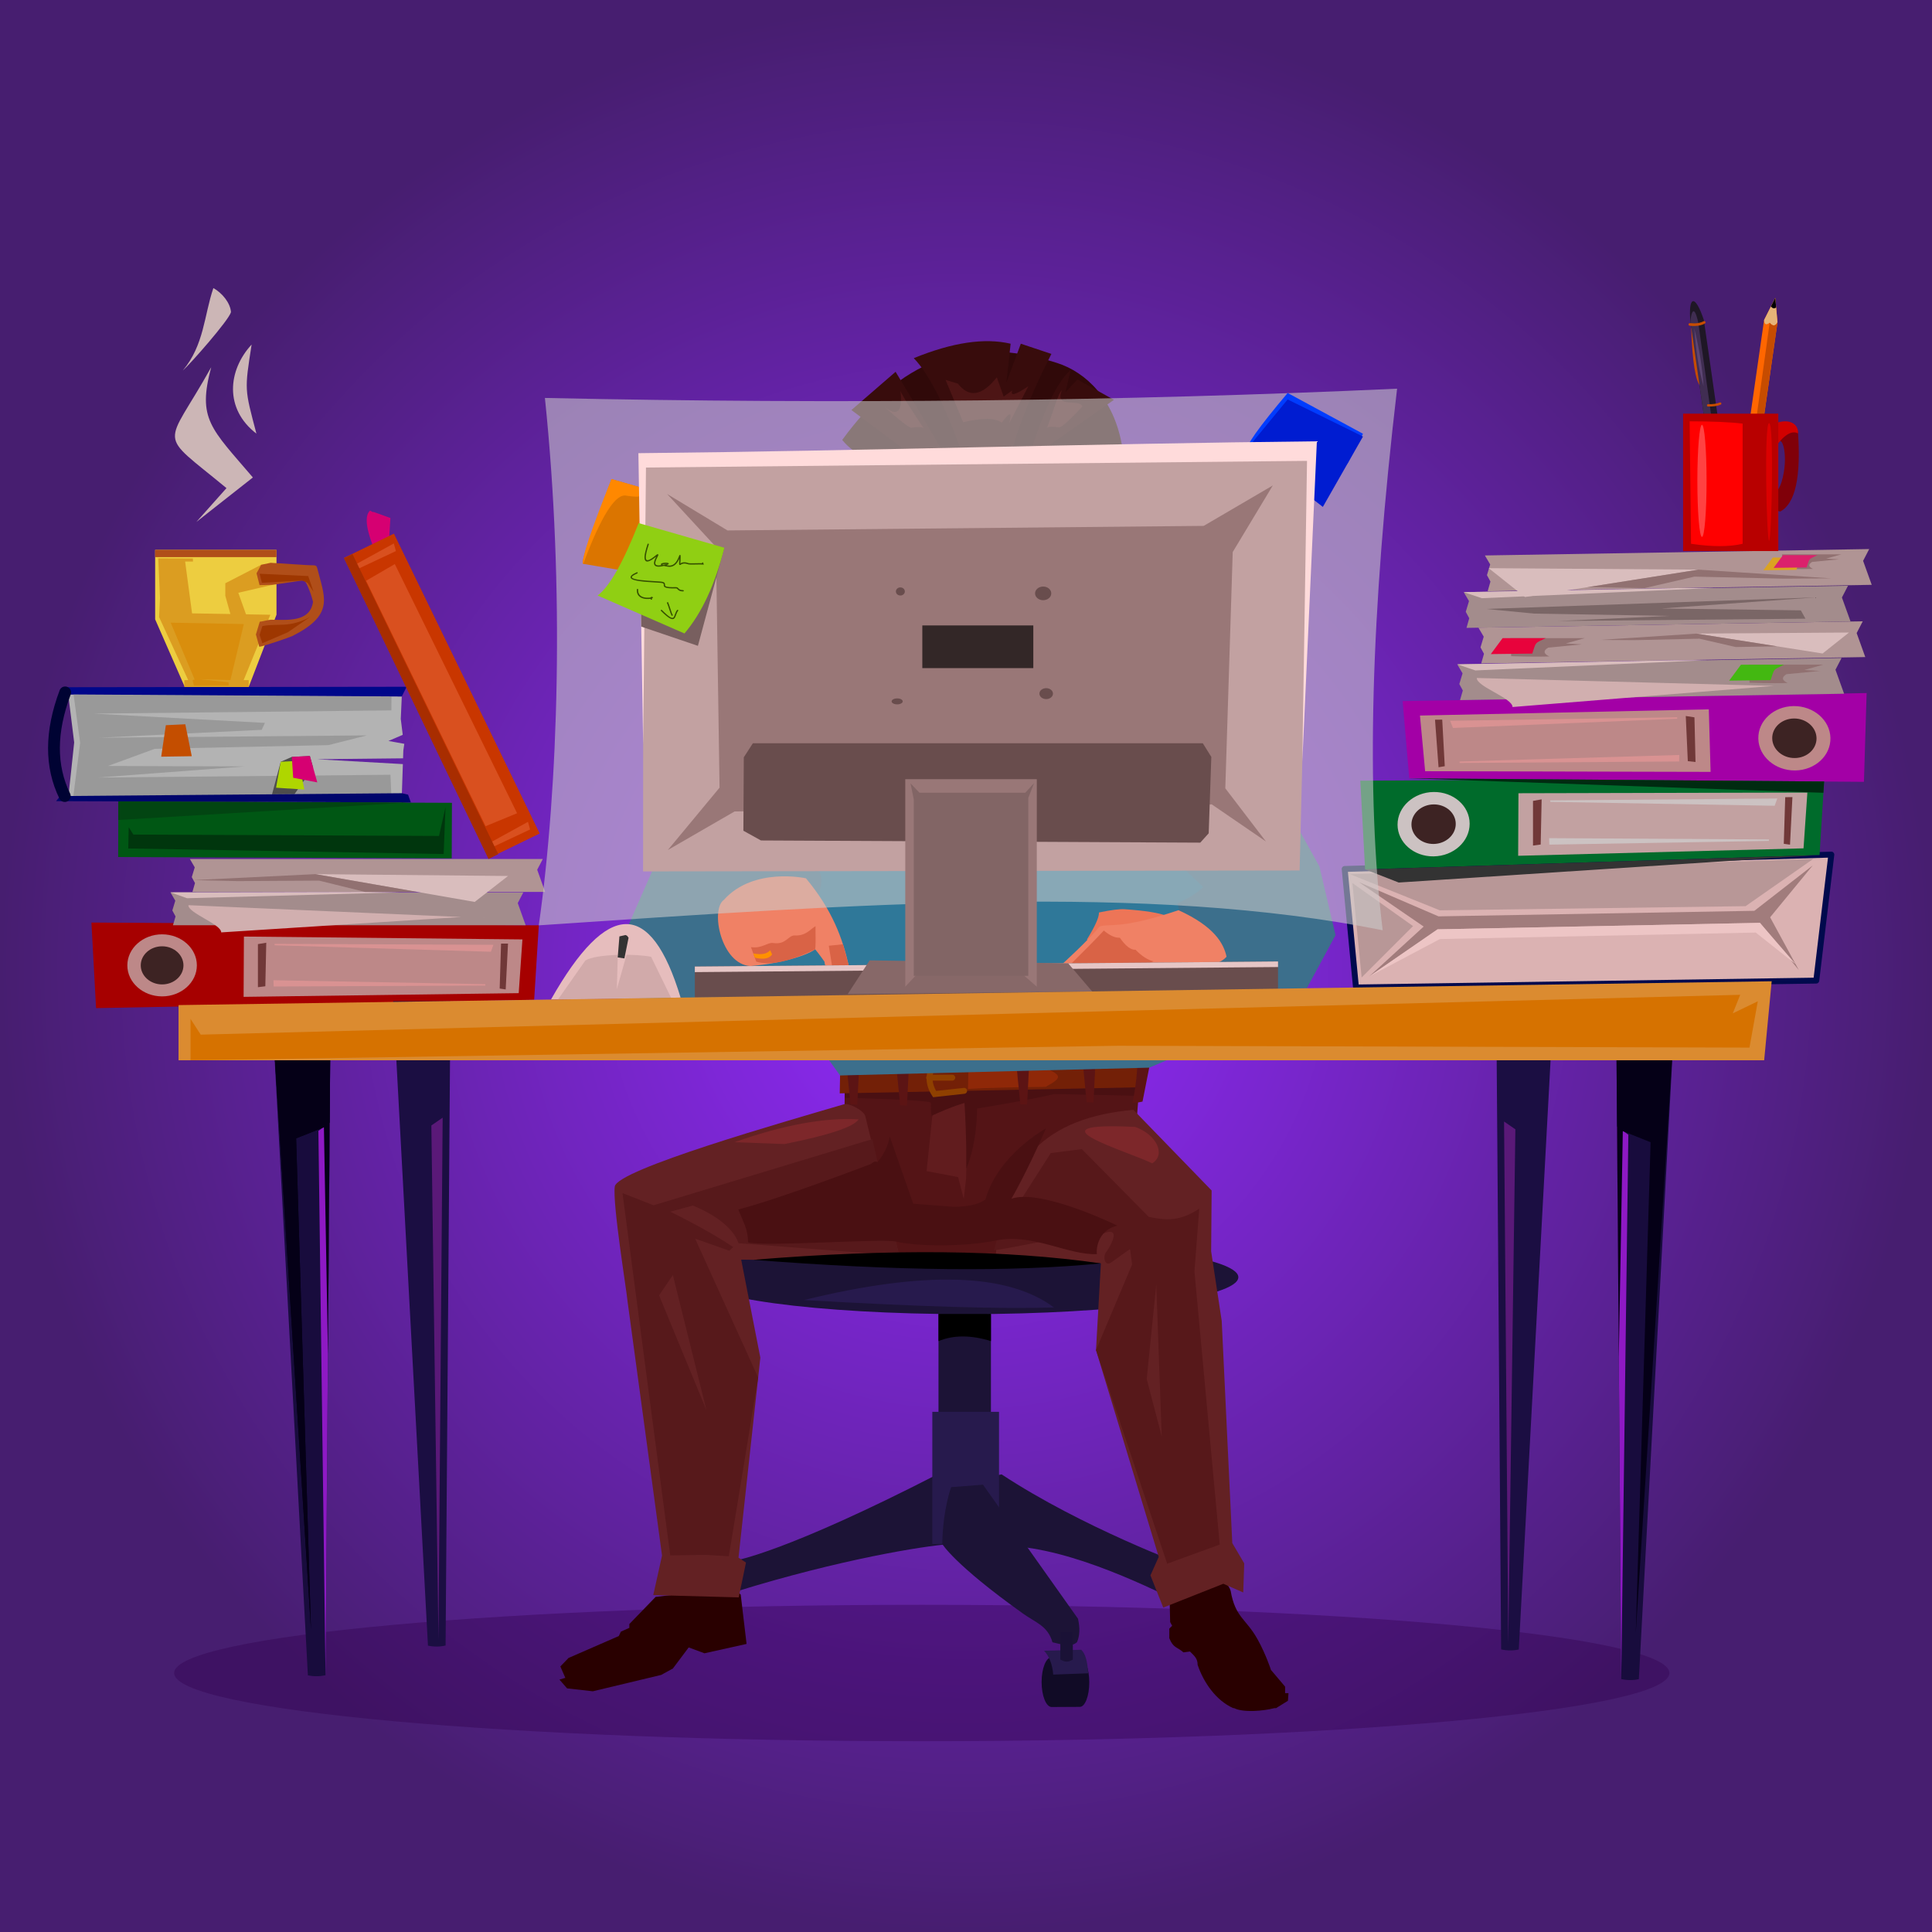 <?xml version="1.0" encoding="utf-8"?>
<!-- Generator: Adobe Illustrator 27.5.0, SVG Export Plug-In . SVG Version: 6.00 Build 0)  -->
<svg version="1.1" id="Work_process" xmlns="http://www.w3.org/2000/svg" xmlns:xlink="http://www.w3.org/1999/xlink" x="0px"
	 y="0px" viewBox="0 0 400 400" style="enable-background:new 0 0 400 400;" xml:space="preserve">
<radialGradient id="Background_00000091727311796745403630000001087788130475556744_" cx="198.989" cy="310.077" r="198.685" gradientTransform="matrix(1.007 0 0 1.007 -0.302 -112.155)" gradientUnits="userSpaceOnUse">
	<stop  offset="0" style="stop-color:#932AFF"/>
	<stop  offset="1" style="stop-color:#471E70"/>
</radialGradient>
<rect id="Background" style="fill-rule:evenodd;clip-rule:evenodd;fill:url(#Background_00000091727311796745403630000001087788130475556744_);" width="400" height="400"/>
<path id="Shadows" style="opacity:0.39;fill-rule:evenodd;clip-rule:evenodd;fill:#32004F;" d="M190.843,360.5
	c85.257,0,154.792-6.343,154.792-14.12c0-7.777-69.536-14.12-154.792-14.12c-85.257,0-154.792,6.343-154.792,14.12
	C36.051,354.157,105.586,360.5,190.843,360.5z"/>
<g id="Things2">
	<polygon style="fill-rule:evenodd;clip-rule:evenodd;fill:#A60000;" points="18.929,191.004 111.553,191.579 110.594,206.993 
		19.888,208.719 	"/>
	<path style="fill-rule:evenodd;clip-rule:evenodd;fill:#A38C8C;" d="M35.287,184.754c24.356,0,48.711,0,73.067,0l-1.16,2.219
		l1.64,4.589l-73.019,0l0.528-1.825l-0.663-1.234l0.614-2.023L35.287,184.754z"/>
	<path style="fill-rule:evenodd;clip-rule:evenodd;fill:#D1AFAF;" d="M107.871,190.393l-68.865-2.986
		c-0.085,1.629,6.792,3.918,6.792,5.635l49.683-3.186L107.871,190.393z"/>
	<path style="fill-rule:evenodd;clip-rule:evenodd;fill:#B09494;" d="M39.315,177.85c24.356,0,48.711,0,73.067,0l-1.161,2.219
		l1.64,4.589l-73.019,0l0.527-1.825l-0.663-1.234l0.614-2.024L39.315,177.85z"/>
	<polygon style="fill-rule:evenodd;clip-rule:evenodd;fill:#D9BDBD;" points="105.186,181.364 65.296,180.981 98.282,186.734 	"/>
	<polygon style="fill-rule:evenodd;clip-rule:evenodd;fill:#D9BDBD;" points="38.735,185.967 35.287,184.754 76.352,184.658 
		82.748,184.754 	"/>
	<path style="fill-rule:evenodd;clip-rule:evenodd;fill:#917171;" d="M40.039,182.216l8.861,0.201c0.479,0,0.959,0,1.438,0
		l15.726-0.096l9.493,2.337h10.826l-8.539-1.489l-12.548-2.189L40.039,182.216z"/>
	<polygon style="fill-rule:evenodd;clip-rule:evenodd;fill:#BD8888;" points="108.161,194.498 50.498,193.904 50.436,206.388 
		107.394,205.621 	"/>
	<path style="fill-rule:evenodd;clip-rule:evenodd;fill:#BD8888;" d="M33.562,206.292c3.963,0,7.196-2.886,7.196-6.425
		c0-3.539-3.233-6.425-7.196-6.425c-3.963,0-7.196,2.886-7.196,6.425C26.366,203.406,29.598,206.292,33.562,206.292z"/>
	<path style="fill-rule:evenodd;clip-rule:evenodd;fill:#3D2323;" d="M33.562,203.814c2.435,0,4.421-1.773,4.421-3.947
		c0-2.174-1.986-3.947-4.421-3.947c-2.435,0-4.421,1.773-4.421,3.947C29.14,202.041,31.126,203.814,33.562,203.814z"/>
	
		<rect x="53.252" y="137.272" transform="matrix(0.004 -1 1 0.004 -113.02 230.148)" style="fill-rule:evenodd;clip-rule:evenodd;fill:#005714;" width="11.507" height="69.057"/>
	<path style="fill-rule:evenodd;clip-rule:evenodd;fill:#D60072;" d="M80.434,113.613l-2.559,1.243
		c-0.341-1.246-3.253-7.309-1.26-9.143c0.632,0.316,0.379,0.288,0.767,0.288l3.452,1.246L80.434,113.613z"/>
	
		<rect x="85.765" y="109.578" transform="matrix(0.899 -0.437 0.437 0.899 -53.774 54.483)" style="fill-rule:evenodd;clip-rule:evenodd;fill:#C93600;" width="11.507" height="69.057"/>
	<polygon style="fill-rule:evenodd;clip-rule:evenodd;fill:#B3B3B3;" points="14.084,165.701 15.356,153.712 14.128,143.768 
		83.185,144.192 82.977,148.852 83.382,152.139 80.429,153.406 83.708,154 83.506,155.359 83.45,157.003 65.642,157.194 
		83.41,158.198 83.141,166.125 	"/>
	<polygon style="fill-rule:evenodd;clip-rule:evenodd;fill:#999999;" points="54.854,149.666 19.375,147.748 81.032,147.077 
		81.05,144.179 15.215,143.679 16.596,153.807 15.081,165.611 81.032,164.816 80.84,160.406 20.334,160.981 50.635,158.68 
		22.348,158.584 32.033,155.036 67.991,154.269 75.95,152.255 20.526,152.734 54.183,151.104 	"/>
	<polygon style="fill-rule:evenodd;clip-rule:evenodd;fill:#4D4D4D;" points="64.157,156.519 60.417,156.711 58.116,157.718 
		56.323,164.449 60.972,164.411 64.836,158.937 	"/>
	<polygon style="fill-rule:evenodd;clip-rule:evenodd;fill:#00078A;" points="14.128,143.768 83.185,144.192 84.197,142.186 
		12.855,142.282 	"/>
	<polygon style="fill-rule:evenodd;clip-rule:evenodd;fill:#00056B;" points="11.609,165.87 12.472,164.815 83.205,164.225 
		84.485,164.527 85.061,166.132 	"/>
	<polygon style="fill-rule:evenodd;clip-rule:evenodd;fill:#C44E00;" points="38.363,149.952 34.335,150.143 33.376,156.664 
		39.705,156.568 	"/>
	<polygon style="fill-rule:evenodd;clip-rule:evenodd;fill:#AFD600;" points="61.855,157.526 58.116,157.718 57.157,163.088 
		63.006,163.471 	"/>
	<polygon style="fill-rule:evenodd;clip-rule:evenodd;fill:#D60072;" points="64.157,156.519 60.417,156.711 60.705,161.026 
		65.691,161.985 	"/>
	<path style="fill-rule:evenodd;clip-rule:evenodd;fill:#000333;" d="M12.346,142.925c0.238-0.633,0.945-0.953,1.577-0.714
		c0.633,0.238,0.953,0.945,0.714,1.577c-1.481,3.94-2.229,7.622-2.241,11.045c-0.013,3.389,0.691,6.538,2.112,9.445
		c0.297,0.606,0.045,1.339-0.561,1.635c-0.606,0.296-1.339,0.045-1.635-0.561c-1.588-3.249-2.375-6.756-2.361-10.519
		C9.965,151.104,10.764,147.134,12.346,142.925z"/>
	<polygon style="fill-rule:evenodd;clip-rule:evenodd;fill:#024512;" points="24.485,169.771 24.499,165.936 85.061,166.132 	"/>
	<polygon style="fill-rule:evenodd;clip-rule:evenodd;fill:#703838;" points="55.126,195.181 53.4,195.469 53.4,204.387 
		54.934,204.195 	"/>
	<polygon style="fill-rule:evenodd;clip-rule:evenodd;fill:#703838;" points="105.178,195.363 103.739,195.363 103.452,204.665 
		104.698,204.856 	"/>
	<polygon style="fill-rule:evenodd;clip-rule:evenodd;fill:#D99292;" points="56.853,195.419 102.16,195.611 101.632,197.051 
		56.852,195.708 	"/>
	<polygon style="fill-rule:evenodd;clip-rule:evenodd;fill:#D99292;" points="56.612,202.947 100.481,203.762 100.482,204.051 
		56.661,204.242 	"/>
	<polygon style="fill-rule:evenodd;clip-rule:evenodd;fill:#00360D;" points="27.608,172.789 26.649,171.254 26.553,175.665 
		91.854,176.816 92.237,167.131 90.895,173.076 	"/>
	<polygon style="fill-rule:evenodd;clip-rule:evenodd;fill:#EDCD40;" points="32.122,113.847 57.245,113.847 57.245,127.271 
		51.491,142.23 38.259,142.23 32.122,128.23 	"/>
	<polygon style="fill-rule:evenodd;clip-rule:evenodd;fill:#DB9D21;" points="32.933,127.758 38.965,140.807 38.164,140.807 
		38.164,142.23 51.491,142.23 51.491,140.807 50.445,140.807 55.971,127.279 39.765,126.991 38.327,116.252 39.957,116.252 
		39.933,115.628 32.765,115.604 33.125,123.803 	"/>
	<path style="fill-rule:evenodd;clip-rule:evenodd;fill:#D9501F;" d="M81.744,116.784l-5.945,3.452l24.739,50.821l6.52-2.685
		L81.744,116.784L81.744,116.784z M74.009,117.836l-0.671-0.815l8.199-4.507l0.432,1.582L74.009,117.836L74.009,117.836z
		 M101.787,175.474l-0.671-0.815l8.199-4.507l0.432,1.582L101.787,175.474z"/>
	<rect x="32.122" y="113.847" style="fill-rule:evenodd;clip-rule:evenodd;fill:#B04E19;" width="25.123" height="1.499"/>
	<polygon style="fill-rule:evenodd;clip-rule:evenodd;fill:#DB9D21;" points="54.07,116.93 56.464,121.076 49.337,122.723 
		51.922,129.961 48.757,130.92 46.648,123.345 46.648,120.756 	"/>
	<path style="fill-rule:evenodd;clip-rule:evenodd;fill:#B04E19;" d="M53.734,121.141l-0.619-2.446l0.954-1.765l1.967-0.409
		l7.508,0.473c2.241,0.141,1.889-0.315,2.426,1.731c1.403,5.34,2.924,8.756-5.471,12.972c-0.488,0.245-6.189,2.205-6.814,2.205
		l-0.705-2.543l0.801-2.635c0.341,0,1.881-0.424,2.304-0.417c3.48,0.056,8.129,0.517,8.723-3.706
		c-0.302-1.196-0.631-2.174-1.102-3.227c-0.664-1.486-0.771-1.239-2.314-1.014l-4.929,0.717L53.734,121.141z"/>
	<polygon style="fill-rule:evenodd;clip-rule:evenodd;fill:#9E3700;" points="63.814,119.268 53.746,118.788 54.225,120.658 
		62.53,120.193 63.67,120.658 64.917,122.528 	"/>
	<path style="fill-rule:evenodd;clip-rule:evenodd;fill:#9E3700;" d="M53.746,131.445l0.575-1.822
		c3.308-0.639,5.598,0.465,9.925-1.918l-4.653,3.198l-5.271,2.267L53.746,131.445z"/>
	<polygon style="fill-rule:evenodd;clip-rule:evenodd;fill:#D98E0D;" points="40.298,140.687 35.335,128.916 50.486,129.204 
		47.705,140.807 41.376,140.615 47.322,141.262 47.346,141.933 40.154,141.957 39.866,140.807 	"/>
	<path style="fill-rule:evenodd;clip-rule:evenodd;fill:#CCB6B6;" d="M37.846,76.713c4.428-5.259,4.413-11.473,6.329-17.068
		c1.797,0.983,3.528,3.076,3.644,4.986C47.392,66.288,39.371,75.388,37.846,76.713L37.846,76.713z M52.095,71.335
		c-4.916,5.319-5.69,13.316,0.994,18.442C50.629,80.416,50.612,80.899,52.095,71.335L52.095,71.335z M52.356,98.854
		c-8.732-10.229-11.511-12.08-8.63-22.822C34.144,93.26,32.26,88.948,46.89,101.06l-6.233,7L52.356,98.854z"/>
	<polygon style="fill-rule:evenodd;clip-rule:evenodd;fill:#A82D00;" points="71.235,115.573 72.984,114.723 103.163,176.837 
		101.147,177.85 	"/>
</g>
<g id="Things1">
	<polygon style="fill-rule:evenodd;clip-rule:evenodd;fill:#DBB2B2;" points="278.398,179.91 379.158,176.936 376.041,203.022 
		280.74,204.447 	"/>
	<polygon style="fill-rule:evenodd;clip-rule:evenodd;fill:#A17C7C;" points="297.828,189.723 281.335,182.628 294.759,191.833 
		283.444,202.189 297.636,192.408 364.375,191.066 372.429,200.847 366.484,189.915 375.306,179.176 363.224,188.573 	"/>
	<polygon style="fill-rule:evenodd;clip-rule:evenodd;fill:#B89797;" points="375.402,177.833 279.514,180.997 298.116,188.477 
		361.402,187.614 	"/>
	<polygon style="fill-rule:evenodd;clip-rule:evenodd;fill:#B89797;" points="281.911,202.38 279.993,182.819 292.555,191.736 	"/>
	<polygon style="fill-rule:evenodd;clip-rule:evenodd;fill:#EDC5C5;" points="298.117,194.421 283.444,202.189 297.636,192.408 
		364.375,191.066 371.76,199.615 363.513,193.078 	"/>
	<path style="fill-rule:evenodd;clip-rule:evenodd;fill:#000A4D;" d="M378.465,177.568l-99.396,2.933l2.226,23.326l94.201-1.409
		L378.465,177.568L378.465,177.568z M278.382,179.298l100.713-2.972c0.044-0.005,0.09-0.005,0.135,0.001
		c0.336,0.04,0.577,0.345,0.537,0.681l-3.117,26.086l-0.002,0c-0.035,0.301-0.289,0.536-0.6,0.54l-95.279,1.425
		c-0.324,0.016-0.607-0.227-0.638-0.553l-2.341-24.538l-0.002-0.041C277.778,179.589,278.044,179.308,278.382,179.298z"/>
	<polygon style="fill-rule:evenodd;clip-rule:evenodd;fill:#006B2B;" points="281.634,161.636 377.714,161.019 376.72,177.02 
		282.628,179.999 	"/>
	<polygon style="fill-rule:evenodd;clip-rule:evenodd;fill:#C2A1A1;" points="374.197,164.091 314.381,164.231 314.317,177.182 
		373.401,175.639 	"/>
	<path style="fill-rule:evenodd;clip-rule:evenodd;fill:#CCC2C2;" d="M296.812,163.974c4.122-0.052,7.464,2.889,7.464,6.57
		c0,3.681-3.342,6.707-7.464,6.759c-4.122,0.052-7.464-2.89-7.464-6.57C289.348,167.052,292.69,164.026,296.812,163.974z"/>
	<path style="fill-rule:evenodd;clip-rule:evenodd;fill:#3D2323;" d="M296.812,166.544c2.533-0.032,4.586,1.775,4.586,4.037
		c0,2.262-2.053,4.121-4.586,4.153c-2.533,0.032-4.586-1.775-4.586-4.037C292.226,168.435,294.279,166.576,296.812,166.544z"/>
	<polygon style="fill-rule:evenodd;clip-rule:evenodd;fill:#703838;" points="319.181,165.495 317.391,165.816 317.391,175.066 
		318.983,174.847 	"/>
	<polygon style="fill-rule:evenodd;clip-rule:evenodd;fill:#703838;" points="371.102,165.028 369.61,165.047 369.311,174.699 
		370.604,174.882 	"/>
	<polygon style="fill-rule:evenodd;clip-rule:evenodd;fill:#CCC2C2;" points="320.973,165.719 367.972,165.324 367.423,166.825 
		320.972,166.019 	"/>
	<polygon style="fill-rule:evenodd;clip-rule:evenodd;fill:#CCC2C2;" points="320.723,173.531 366.23,173.801 366.231,174.101 
		320.774,174.874 	"/>
	<polygon style="fill-rule:evenodd;clip-rule:evenodd;fill:#A300A6;" points="386.467,143.49 290.398,145.158 291.773,161.132 
		385.909,161.872 	"/>
	<polygon style="fill-rule:evenodd;clip-rule:evenodd;fill:#BD8888;" points="293.988,148.146 353.79,146.863 354.162,159.808 
		295.059,159.672 	"/>
	<path style="fill-rule:evenodd;clip-rule:evenodd;fill:#BD8888;" d="M371.348,146.188c-4.123,0.046-7.394,3.066-7.306,6.746
		c0.087,3.68,3.5,6.626,7.623,6.579c4.123-0.046,7.394-3.066,7.306-6.746C378.883,149.087,375.47,146.142,371.348,146.188z"/>
	<path style="fill-rule:evenodd;clip-rule:evenodd;fill:#3D2323;" d="M371.409,148.757c-2.533,0.028-4.542,1.884-4.489,4.145
		c0.054,2.261,2.151,4.071,4.683,4.042c2.533-0.028,4.543-1.884,4.489-4.145C376.039,150.539,373.942,148.729,371.409,148.757z"/>
	<polygon style="fill-rule:evenodd;clip-rule:evenodd;fill:#703838;" points="349.021,148.241 350.819,148.519 351.039,157.767 
		349.442,157.586 	"/>
	<polygon style="fill-rule:evenodd;clip-rule:evenodd;fill:#703838;" points="297.105,149.009 298.597,148.992 299.124,158.635 
		297.836,158.848 	"/>
	<polygon style="fill-rule:evenodd;clip-rule:evenodd;fill:#D99292;" points="347.235,148.508 300.241,149.231 300.824,150.717 
		347.243,148.807 	"/>
	<polygon style="fill-rule:evenodd;clip-rule:evenodd;fill:#D99292;" points="347.671,156.311 302.184,157.664 302.19,157.963 
		347.652,157.655 	"/>
	<polygon style="fill-rule:evenodd;clip-rule:evenodd;fill:#002B11;" points="377.665,161.807 291.773,161.132 377.52,164.141 	"/>
	<polygon style="fill-rule:evenodd;clip-rule:evenodd;fill:#333333;" points="376.72,177.02 282.628,179.999 289.59,182.719 	"/>
	<path style="fill-rule:evenodd;clip-rule:evenodd;fill:#A38C8C;" d="M301.709,137.547c26.523-0.441,53.047-0.883,79.57-1.324
		l-1.264,2.438l1.786,4.968l-79.517,1.323l0.575-1.997l-0.722-1.331l0.669-2.215L301.709,137.547z"/>
	<path style="fill-rule:evenodd;clip-rule:evenodd;fill:#D1AFAF;" d="M380.752,142.372l-74.993-2.004
		c-0.093,1.776,7.397,4.143,7.397,6.014l54.104-4.37L380.752,142.372z"/>
	<path style="fill-rule:evenodd;clip-rule:evenodd;fill:#B09494;" d="M306.094,129.956c26.523-0.441,53.047-0.883,79.57-1.324
		l-1.264,2.438l1.786,4.968l-79.517,1.323l0.574-1.997l-0.722-1.331l0.669-2.215L306.094,129.956z"/>
	<polygon style="fill-rule:evenodd;clip-rule:evenodd;fill:#D9BDBD;" points="382.814,130.959 351.231,131.181 377.348,135.301 	"/>
	<polygon style="fill-rule:evenodd;clip-rule:evenodd;fill:#D9BDBD;" points="305.463,138.805 301.709,137.547 346.428,136.699 
		353.393,136.687 	"/>
	<path style="fill-rule:evenodd;clip-rule:evenodd;fill:#917171;" d="M331.233,132.492l7.016,0.043
		c0.38-0.006,0.759-0.013,1.139-0.019l12.451-0.283l7.516,1.725l8.572-0.143l-6.761-1.067l-9.935-1.567L331.233,132.492z"/>
	<path style="fill-rule:evenodd;clip-rule:evenodd;fill:#A38C8C;" d="M303.043,122.592c26.523-0.441,53.047-0.883,79.57-1.324
		l-1.264,2.438l1.786,4.968l-79.517,1.323l0.574-1.997l-0.722-1.331l0.669-2.215L303.043,122.592z"/>
	<path style="fill-rule:evenodd;clip-rule:evenodd;fill:#B09494;" d="M307.429,115.001c26.523-0.441,53.047-0.883,79.57-1.324
		l-1.264,2.438l1.786,4.968l-79.517,1.323l0.575-1.997l-0.722-1.331l0.669-2.215L307.429,115.001z"/>
	<polygon style="fill-rule:evenodd;clip-rule:evenodd;fill:#D9BDBD;" points="308.217,117.634 351.657,117.939 315.736,123.607 	"/>
	<polygon style="fill-rule:evenodd;clip-rule:evenodd;fill:#D9BDBD;" points="306.798,123.851 303.043,122.592 347.762,121.744 
		354.728,121.732 	"/>
	<path style="fill-rule:evenodd;clip-rule:evenodd;fill:#917171;" d="M379.162,119.743l-9.65,0.059
		c-0.522-0.009-1.044-0.017-1.566-0.026l-17.125-0.39l-10.338,2.373l-11.79-0.196l9.299-1.467l13.665-2.156L379.162,119.743z"/>
	<path style="fill-rule:evenodd;clip-rule:evenodd;fill:#7A6666;" d="M317.615,127.039c-6.585-0.639-9.877-0.959-9.877-0.959
		c45.451-1.598,68.177-2.397,68.177-2.397c-21.287,1.534-31.931,2.301-31.931,2.301c19.242,0.256,28.862,0.383,28.862,0.383
		c0.639,1.151,0.959,1.726,0.959,1.726c-34.201,0.32-51.301,0.48-51.301,0.48c15.406-0.703,23.109-1.055,23.109-1.055
		C326.948,127.199,317.615,127.039,317.615,127.039z"/>
	<path style="fill-rule:evenodd;clip-rule:evenodd;fill:#917171;" d="M312.875,135.857c-0.128-2.492-0.192-3.738-0.192-3.738
		c10.292-0.001,15.438-0.002,15.438-0.002c-2.621,0.735-3.931,1.103-3.931,1.103c2.206,0.128,3.308,0.192,3.308,0.192
		c-4.635,0.448-6.952,0.671-6.952,0.671c-1.822,1.055,0.24,1.822,0.24,1.822C317.493,136.033,312.875,135.857,312.875,135.857z"/>
	<path style="fill-rule:evenodd;clip-rule:evenodd;fill:#E8033C;" d="M311.097,132.119h8.918c-2.377,1.166-1.916,0.689-2.78,3.199
		l-8.583,0.109L311.097,132.119z"/>
	<path style="fill-rule:evenodd;clip-rule:evenodd;fill:#917171;" d="M362.226,141.354c-0.128-2.492-0.192-3.738-0.192-3.738
		c10.292-0.001,15.438-0.002,15.438-0.002c-2.621,0.735-3.931,1.103-3.931,1.103c2.205,0.128,3.308,0.192,3.308,0.192
		c-4.635,0.448-6.952,0.671-6.952,0.671c-1.822,1.055,0.24,1.822,0.24,1.822C366.844,141.53,362.226,141.354,362.226,141.354z"/>
	<path style="fill-rule:evenodd;clip-rule:evenodd;fill:#43B811;" d="M360.448,137.616h8.918c-2.377,1.166-1.916,0.689-2.78,3.199
		l-8.583,0.109L360.448,137.616z"/>
	<path style="fill-rule:evenodd;clip-rule:evenodd;fill:#917171;" d="M369.091,117.748c-0.102-1.984-0.153-2.976-0.153-2.976
		c8.194-0.001,12.29-0.001,12.29-0.001c-2.087,0.585-3.13,0.878-3.13,0.878c1.756,0.102,2.634,0.153,2.634,0.153
		c-3.69,0.356-5.534,0.534-5.534,0.534c-1.451,0.84,0.191,1.451,0.191,1.451C372.768,117.888,369.091,117.748,369.091,117.748z"/>
	<path style="fill-rule:evenodd;clip-rule:evenodd;fill:#DBA321;" d="M367.039,115.433h7.099c-1.892,0.929-1.525,0.549-2.213,2.547
		l-6.833,0.087L367.039,115.433z"/>
	<path style="fill-rule:evenodd;clip-rule:evenodd;fill:#DB216C;" d="M369.153,114.937h7.099c-1.892,0.929-1.525,0.549-2.213,2.547
		l-6.833,0.087L369.153,114.937z"/>
	<polygon style="fill-rule:evenodd;clip-rule:evenodd;fill:#FF6600;" points="365.233,66.265 359.002,109.642 361.78,110.109 
		368.011,66.732 367.547,61.672 	"/>
	<path style="fill-rule:evenodd;clip-rule:evenodd;fill:#E6B378;" d="M367.547,61.672c-1.543,3.062-2.314,4.594-2.314,4.594
		c0.039,0.924,0.425,1.11,1.158,0.558c0.668,0.76,1.208,0.73,1.62-0.091C367.701,63.359,367.547,61.672,367.547,61.672z"/>
	<path style="fill-rule:evenodd;clip-rule:evenodd;fill:#C74C00;" d="M368.011,66.732c-0.466,0.822-1.006,0.853-1.62,0.091
		c-4.001,28.702-6.001,43.053-6.001,43.053c0.996,0.106,1.458,0.191,1.386,0.257C365.933,81.199,368.011,66.732,368.011,66.732z"/>
	<path style="fill-rule:evenodd;clip-rule:evenodd;" d="M367.547,61.672c-0.603,1.198-0.905,1.797-0.905,1.797
		c0.359,0.402,0.722,0.466,1.088,0.193C367.608,62.335,367.547,61.672,367.547,61.672z"/>
	<path style="fill-rule:evenodd;clip-rule:evenodd;fill:#800009;" d="M368.178,91.76c-5.38-2.567,2.997-2.911,4.058-2.543
		c0.688,9.499-0.53,15.063-3.656,16.689c-2.119-0.53-3.179-0.795-3.179-0.795c1.27-1.926,2.854-3.374,3.425-5.239
		C370.445,94.588,368.96,89.867,368.178,91.76z"/>
	<path style="fill-rule:evenodd;clip-rule:evenodd;fill:#D10000;" d="M367.687,87.607c-0.454,2.645-0.619,3.83-0.377,5.345
		c0.909-1.384,3.084-4.257,4.962-3.217C372.367,87.685,370.377,86.611,367.687,87.607z"/>
	<path style="fill-rule:evenodd;clip-rule:evenodd;fill:#1F1726;" d="M352.77,66.265l6.231,43.377l-2.778,0.467l-6.231-43.377
		C349.489,61.371,350.88,60.606,352.77,66.265z"/>
	<path style="fill-rule:evenodd;clip-rule:evenodd;fill:#C74C00;" d="M350.127,67.673c1.956,6.575,2.612,10.685,1.969,12.328
		C351.029,78.957,350.372,74.848,350.127,67.673z"/>
	<path style="fill-rule:evenodd;clip-rule:evenodd;fill:#402D52;" d="M349.992,66.732c-0.054-0.661,0.544-4.868,1.62,0.091
		c4,28.702,6.001,43.053,6.001,43.053c-0.996,0.106-1.457,0.191-1.385,0.257C352.07,81.199,349.992,66.732,349.992,66.732z"/>
	<rect x="348.47" y="85.644" style="fill-rule:evenodd;clip-rule:evenodd;fill:#B80000;" width="19.708" height="28.444"/>
	<path style="fill-rule:evenodd;clip-rule:evenodd;fill:#FF0000;" d="M349.823,87.232c4.719,0.003,8.375,0.162,10.968,0.477
		c0,0,0,8.291,0,24.875c-2.736,0.645-6.296,0.645-10.68,0C350.112,112.584,350.015,104.133,349.823,87.232z"/>
	<path style="fill-rule:evenodd;clip-rule:evenodd;fill:#DB0000;" d="M366.271,87.607L366.271,87.607
		c-1.072,0-0.516,24.354,0,24.354l0,0C366.786,111.961,367.343,87.607,366.271,87.607z"/>
	<path style="fill-rule:evenodd;clip-rule:evenodd;fill:#FF4242;" d="M352.374,111.163c0.525,0,0.954-5.212,0.954-11.603
		c0-6.391-0.428-11.603-0.954-11.603c-0.525,0-0.953,5.212-0.953,11.603C351.421,105.951,351.849,111.163,352.374,111.163z"/>
	<path style="fill-rule:evenodd;clip-rule:evenodd;fill:#C74C00;" d="M349.828,67.446c-0.149-0.016-0.258-0.15-0.242-0.3
		c0.016-0.149,0.15-0.258,0.3-0.242c0.59,0.064,1.123,0.062,1.598-0.007c0.464-0.067,0.873-0.197,1.225-0.39
		c0.132-0.072,0.297-0.024,0.37,0.108c0.072,0.132,0.024,0.297-0.108,0.37c-0.41,0.225-0.88,0.376-1.41,0.452
		C351.041,67.512,350.464,67.515,349.828,67.446z"/>
	<path style="fill-rule:evenodd;clip-rule:evenodd;fill:#C74C00;" d="M353.64,84.166c-0.135-0.003-0.242-0.114-0.24-0.249
		c0.003-0.135,0.114-0.242,0.249-0.24c0.509,0.012,0.967-0.012,1.374-0.07c0.398-0.057,0.743-0.147,1.034-0.271
		c0.125-0.052,0.268,0.006,0.32,0.13c0.052,0.124-0.006,0.268-0.13,0.32c-0.332,0.141-0.717,0.243-1.155,0.306
		C354.664,84.153,354.18,84.178,353.64,84.166z"/>
	<path style="fill-rule:evenodd;clip-rule:evenodd;fill:#5D4573;" d="M350.782,67.989c1.055,4.307,1.694,8.299,1.919,11.974
		C351.758,76.73,351.119,72.739,350.782,67.989z"/>
</g>
<g id="Businessman">
	<g>
		<rect x="194.307" y="264.17" style="fill-rule:evenodd;clip-rule:evenodd;fill:#1C1336;" width="10.856" height="36.324"/>
		<path style="fill-rule:evenodd;clip-rule:evenodd;fill:#1C1336;" d="M197.38,305.215c-0.938,8.576-1.023,14.505-1.023,14.505
			c-5.013,0.35-22.334,3.082-44.078,9.83c0,0,0.521-2.755-2.527-2.667c0,0,0.842-1.268,2.526-3.805c0,0,10.241-1.599,42.033-17.948
			C194.312,305.131,195.334,305.159,197.38,305.215z"/>
		<path style="fill-rule:evenodd;clip-rule:evenodd;fill:#1C1336;" d="M205.684,305.599c0.515,8.496,0.562,14.418,0.562,14.418
			c13.139-0.375,29.861,7.684,38.831,12.12c0.447-1.676,3.463-6.254,0.384-8.006c0,0-21.334-7.847-38.092-18.878
			C207.37,305.253,206.808,305.368,205.684,305.599z"/>
		<rect x="193.027" y="292.303" style="fill-rule:evenodd;clip-rule:evenodd;fill:#271A4D;" width="13.808" height="27.36"/>
		<path style="fill-rule:evenodd;clip-rule:evenodd;fill:#1C1336;" d="M211.818,334.086c-14.312-10.215-16.737-14.423-16.737-14.423
			c0.15-7.331,1.845-11.763,1.845-11.763c4.392-0.341,6.589-0.512,6.589-0.512c13.112,18.496,19.668,27.744,19.668,27.744
			c0.441,1.934,0.375,3.553-0.2,4.858c-1.225,1.125-3.148,0.469-5.083,0.026C216.945,336.625,214.429,335.95,211.818,334.086z"/>
		<path style="fill-rule:evenodd;clip-rule:evenodd;fill:#290000;" d="M135.747,330.613c0.803,0,16.847-2.388,17.614-0.424
			l1.21,10.169l-8.716,1.937l-3.269-1.211l-3.268,4.358l-2.421,1.332l-14.164,3.39l-5.327-0.605l-1.574-1.816l1.211-0.363
			l-1.029-2.361l1.695-1.755l10.411-4.54l0.424-0.908l1.755-0.787v-0.787L135.747,330.613z"/>
		<ellipse style="fill-rule:evenodd;clip-rule:evenodd;fill:#1C1336;" cx="200.125" cy="264.434" rx="56.259" ry="7.646"/>
		<polygon style="fill-rule:evenodd;clip-rule:evenodd;fill:#541416;" points="174.79,235.199 181.802,261.222 222.776,261.389 
			235.106,234.73 235.999,223.6 239.72,211.388 175.049,212.341 		"/>
		<path style="fill-rule:evenodd;clip-rule:evenodd;fill:#632123;" d="M179.161,231.112l6.997,28.846l-2.827,1.27l-29.876-0.431
			l3.966,20.294l-4.522,41.412l1.549,1.007l-1.505,7.213l-17.693-0.475l1.817-8.188l-7.16-52.774
			c-0.157-1.993-3.12-20.061-2.624-23.628c0.492-3.536,35.131-13.406,47.472-17.037C175.776,228.322,178.89,229.935,179.161,231.112
			z"/>
		<path style="fill-rule:evenodd;clip-rule:evenodd;fill:#290000;" d="M254.789,329.344c-1.017-3.134-3.923-1.288-6.165-0.305
			c-2.804,1.23-5.841-0.27-6.302,1.367l-0.171,0.387l0.117,5.041l0.411,0.762l-0.586,0.586v1.993
			c0.84,2.085,1.613,1.762,2.931,2.931l1.348-0.176c0.948,0.93,1.583,1.473,1.583,2.755c1.229,3.641,3.776,7.336,7.327,8.948
			l0.235,0.02c1.911,0.985,6.215,0.56,8.175,0.03c0.213-0.057,0.279-0.03,0.499-0.03l2.462-1.524l0.118-1.583h-0.703v-1.348
			l-2.931-3.458c-0.055-0.191-1.085-3.302-2.763-6.326C257.947,335.045,255.773,334.973,254.789,329.344z"/>
		<polygon style="fill-rule:evenodd;clip-rule:evenodd;fill:#57191B;" points="156.972,285.211 143.924,256.45 150.992,258.952 
			152.699,257.388 186.159,259.958 180.607,235.838 135.317,249.539 128.882,247.023 138.768,322.033 146.061,321.915 
			150.894,322.21 		"/>
		<polygon style="fill-rule:evenodd;clip-rule:evenodd;fill:#632123;" points="139.308,263.98 136.458,268.198 146.259,291.957 		
			"/>
		<path style="fill-rule:evenodd;clip-rule:evenodd;fill:#632123;" d="M252.944,273.477l2.187,45.996l2.473,4.208l-0.201,6.021
			l-4.124-1.8l-12.439,4.928l-2.654-6.662l1.718-3.841l-12.99-42.805l1.011-17.951c-1.585-0.198-21.115-1.977-21.727-2
			c1.197-19.53,10.635-28.194,28.462-29.792l16.195,16.699l-0.101,12.6L252.944,273.477z"/>
		<path style="fill-rule:evenodd;clip-rule:evenodd;fill:#57181A;" d="M205.815,258.869l0.768-2.978l10.968-17.161l6.428-0.819
			l13.85,14.026c3.742,0.777,6.526,0.915,10.46-1.696l-0.989,13.005l5.23,56.543l-10.884,3.958l-14.732-44.224l7.477-17.737
			l-0.42-3.128c-0.141-0.075-2.994,2.139-4.003,2.774c-1.232,0.775-1.661-1.187-1.001-2.119c1.663-2.347,3.761-6.896-3.601-2.283
			c-0.284,0.178-1.821-1.577-2.177-1.494C221.103,256.022,208.04,258.596,205.815,258.869z"/>
		<polygon style="fill-rule:evenodd;clip-rule:evenodd;fill:#632123;" points="237.413,285.507 239.392,265.999 240.522,297.38 		
			"/>
		<polygon style="fill-rule:evenodd;clip-rule:evenodd;fill:#611C1E;" points="194.306,218.791 191.842,242.465 198.363,243.702 
			199.532,248.216 200.02,244.016 200.548,219.061 		"/>
		<path style="fill-rule:evenodd;clip-rule:evenodd;fill:#4A1012;" d="M202.31,229.504c-0.176,8.315-2.246,12.408-2.246,12.408
			s0.088-6.18-0.376-13.552c0,0-2.224,0.555-6.646,2.577c0.006-0.004-0.305,1.103-0.322-2.577c0.356-0.378-5.591-0.741-17.84-1.086
			c0,0,0.006-0.511,0.017-1.533c0,0,20.268-0.209,60.803-0.627c0.32-0.192,0.331,0.395,0.036,1.761c0,0-5.815-0.122-17.446-0.368
			C218.29,226.506,214.285,227.548,202.31,229.504z"/>
		<polygon style="fill-rule:evenodd;clip-rule:evenodd;fill:#732007;" points="173.952,221.337 236.974,220.057 236.878,225.089 
			173.857,226.368 		"/>
		<path style="fill-rule:evenodd;clip-rule:evenodd;" d="M155.949,260.833c28.411-2.335,52.403-2.089,71.976,0.739
			C209.433,263.385,185.441,263.138,155.949,260.833z"/>
		<path style="fill-rule:evenodd;clip-rule:evenodd;" d="M194.307,272.039c0,3.749,0,5.623,0,5.623c3.102-1.284,6.72-1.284,10.855,0
			c0,0,0-1.871,0-5.613C205.162,272.049,201.544,272.046,194.307,272.039z"/>
		<path style="fill-rule:evenodd;clip-rule:evenodd;fill:#4A1012;" d="M179.87,241.16c0,0-18.878,7.199-27.019,9.25
			c1.083,2.731,2.036,4.144,2.02,6.792c2.989,1.004,27.729-0.829,30.618-0.152c4.445,1.041,14.099,1.121,20.701-0.217
			c7.674-1.556,14.89,3.065,20.914,2.821c-0.132-0.48-0.181-4.834,4.226-5.9c0,0-15.705-7.708-21.927-5.577
			c0,0,2.984-5.013,7.16-14.56c0.02-0.018-9.982,5.479-12.529,14.703c-1.352,1.024-3.568,1.536-6.648,1.534
			c0,0-2.77-0.213-8.31-0.639c0,0-0.607-1.737-4.869-13.926c-0.241,1.625-1.076,3.549-2.51,5.279
			C180.697,240.273,180.856,240.9,179.87,241.16z"/>
		<path style="fill-rule:evenodd;clip-rule:evenodd;fill:#632123;" d="M143.443,249.593c6.913,2.828,9.957,6.717,9.642,9.493
			c0,0-4.599-3.463-14.308-8.214C141.888,250.019,143.443,249.593,143.443,249.593z"/>
		<path style="fill-rule:evenodd;clip-rule:evenodd;fill:#8F4000;" d="M199.55,225.237c0.336-0.036,0.638,0.208,0.674,0.544
			s-0.208,0.638-0.544,0.674l-6.485,0.713l-0.206-0.314c-0.738-1.126-1.122-2.266-1.153-3.419c-0.055-0.092-0.086-0.199-0.086-0.314
			c0-0.129,0.04-0.248,0.107-0.347c0.078-0.868,0.354-1.744,0.829-2.628l0.188-0.349l5.96,0.424
			c0.337,0.024,0.592,0.317,0.568,0.654c-0.024,0.338-0.317,0.592-0.654,0.568l-5.159-0.367c-0.223,0.479-0.374,0.956-0.452,1.431
			h4.02c0.339,0,0.614,0.275,0.614,0.614c0,0.339-0.275,0.614-0.614,0.614h-4.061c0.072,0.717,0.313,1.428,0.724,2.133
			L199.55,225.237z"/>
		<path style="fill-rule:evenodd;clip-rule:evenodd;fill:#7D272A;" d="M177.759,231.749c-7.04-0.413-15.606,1.164-25.698,4.731
			c6.904,0.256,10.356,0.383,10.356,0.383C171.669,235.015,176.783,233.31,177.759,231.749z"/>
		<path style="fill-rule:evenodd;clip-rule:evenodd;fill:#7D272A;" d="M235.021,233.315c-22.868-1.115-1.534,5.033,3.541,7.543
			C241.452,239.01,239.419,234.877,235.021,233.315z"/>
		<path style="fill-rule:evenodd;clip-rule:evenodd;fill:#110B26;" d="M223.561,343.198l-0.029,0.001l-5.803-0.076h-0.004h-0.002
			c-1.143-0.015-2.07,2.278-2.07,5.121s0.927,5.16,2.07,5.175l5.832-0.031l0.004,0h0.001c1.085,0.014,1.964-2.256,1.964-5.07
			c0-2.779-0.858-5.049-1.924-5.118V343.2l-0.011,0L223.561,343.198z"/>
		<path style="fill-rule:evenodd;clip-rule:evenodd;fill:#271A4D;" d="M216.161,341.759c5.125-0.127,7.688-0.19,7.688-0.19
			c0.823,0.697,1.305,2.321,1.446,4.871c0,0-2.41,0.089-7.231,0.266C217.881,344.589,217.247,342.94,216.161,341.759z"/>
		<path style="fill-rule:evenodd;clip-rule:evenodd;fill:#1A1136;" d="M219.53,337.919h2.587v5.687
			c-1.169,0.644-1.647,0.464-2.587,0V337.919z"/>
		<path style="fill-rule:evenodd;clip-rule:evenodd;fill:#271A4D;" d="M166.429,269.165c23.773,1.366,41.033,1.878,51.78,1.534
			C208.668,263.549,191.408,263.038,166.429,269.165z"/>
		<path style="fill-rule:evenodd;clip-rule:evenodd;fill:#8F2808;" d="M200.492,221.727c-0.053,2.5-0.079,3.75-0.079,3.75
			s3.223-0.322,16.062-0.454c3.473-1.882,3.452-2.395-0.234-3.958C216.241,221.065,213.122,221.456,200.492,221.727z"/>
		<path style="fill-rule:evenodd;clip-rule:evenodd;fill:#5C1414;" d="M185.536,220.395c1.79-0.128,2.685-0.192,2.685-0.192
			s-0.149,2.898-0.447,8.694c0,0-0.469-0.021-1.406-0.064C186.367,228.834,186.09,226.021,185.536,220.395z"/>
		<path style="fill-rule:evenodd;clip-rule:evenodd;fill:#5C1414;" d="M175.245,220.202c1.79-0.128,2.685-0.192,2.685-0.192
			s-0.149,2.898-0.447,8.694c0,0-0.469-0.021-1.406-0.064C176.076,228.641,175.799,225.828,175.245,220.202z"/>
		<path style="fill-rule:evenodd;clip-rule:evenodd;fill:#5C1414;" d="M210.412,220.183c1.79-0.128,2.685-0.192,2.685-0.192
			s-0.149,2.898-0.447,8.694c0,0-0.469-0.021-1.406-0.064C211.243,228.622,210.966,225.809,210.412,220.183z"/>
		<path style="fill-rule:evenodd;clip-rule:evenodd;fill:#5C1414;" d="M224.148,219.754c1.79-0.128,2.685-0.192,2.685-0.192
			s-0.149,2.898-0.447,8.694c0,0-0.469-0.021-1.406-0.064C224.979,228.193,224.702,225.38,224.148,219.754z"/>
		<path style="fill-rule:evenodd;clip-rule:evenodd;fill:#5C1414;" d="M235.55,219.569c1.808-0.128,2.633,0.214,2.633,0.214
			s-0.492,2.492-1.635,8.288c0,0-1.169,0.298-2.1,0.256C234.448,228.327,235.284,225.195,235.55,219.569z"/>
	</g>
	<g>
		<g>
			<path style="fill-rule:evenodd;clip-rule:evenodd;fill:#300909;" d="M214.824,99.697c-21.984,0.475-35.467-2.398-40.451-8.617
				c11.968-16.315,25.299-22.019,44.416-15.955c6.209,1.969,11.836,7.657,13.48,16.975
				C219.889,101.663,215.224,99.53,214.824,99.697z"/>
			<path style="fill-rule:evenodd;clip-rule:evenodd;fill:#380C0C;" d="M230.626,82.781c-11.843,8.325-17.764,12.488-17.764,12.488
				c3.04-10.011,5.971-16.226,8.794-18.643c-0.704,3.049-1.055,4.573-1.055,4.573c1.641-1.759,2.462-2.638,2.462-2.638
				C228.104,81.374,230.626,82.781,230.626,82.781L230.626,82.781z M195.449,94.038c-3.518,0.821-5.276,1.231-5.276,1.231
				s-4.632-3.459-13.895-10.377c0,0,3.049-2.638,9.146-7.915C189.456,83.634,192.797,89.321,195.449,94.038L195.449,94.038z
				 M199.916,95.964c5.628,1.993,8.442,2.99,8.442,2.99c0.958-6.798,4.065-15.358,9.322-25.679c0,0-2.111-0.703-6.332-2.111
				c0,0-0.997,2.697-2.99,8.091c0,0,0.293-2.697,0.879-8.091c-5.393-1.266-12.076-0.269-20.05,2.99
				C192.573,77.646,196.149,84.916,199.916,95.964z"/>
			<path style="fill-rule:evenodd;clip-rule:evenodd;fill:#4D1515;" d="M186.43,80.905c0.495,4.362-0.602,5.47-3.292,3.324
				c5.37,4.88,5.626,4.315,5.626,4.315c1.275-0.195,2.095-0.163,2.461,0.096C186.408,81.48,186.43,80.905,186.43,80.905z"/>
			<path style="fill-rule:evenodd;clip-rule:evenodd;fill:#4D1515;" d="M198.33,79.43c-1.705-0.514-2.557-0.771-2.557-0.771
				c2.429,5.836,3.644,8.754,3.644,8.754c3.983-0.937,6.647-0.907,7.991,0.091c1.676-2.348,2.188-2.303,1.534,0.136
				c2.642-5.11,3.964-7.666,3.964-7.666c-2.685,1.803-3.793,2.09-3.324,0.862c-1.193,0.847-1.79,1.27-1.79,1.27
				c-0.938-2.661-1.407-3.992-1.407-3.992C203.327,81.976,200.642,82.414,198.33,79.43z"/>
			<path style="fill-rule:evenodd;clip-rule:evenodd;fill:#4D1515;" d="M219.848,80.823c-1.602,3.92,3.592,1.587,4.249,3.34
				c-4.527,4.88-4.88,4.315-4.88,4.315c-1.309-0.195-2.124-0.163-2.445,0.096C218.285,84.672,219.097,81.334,219.848,80.823z"/>
		</g>
		<polygon style="fill-rule:evenodd;clip-rule:evenodd;fill:#3C6F8C;" points="173.373,159.538 171.265,218.982 173.927,222.661 
			237.934,221.048 241.54,219.522 234.836,157.913 		"/>
		<polygon style="fill-rule:evenodd;clip-rule:evenodd;fill:#3C6F8C;" points="179.834,129.97 158.797,140.618 142.965,173.919 
			135.942,178.277 129.41,193.143 132.721,207.853 198.954,206.862 220.543,205.86 270.565,204.6 276.511,193.607 273.175,179.393 
			261.429,158.245 254.325,142.869 238.841,131.637 217.462,142.709 192.95,142.955 		"/>
		<path style="fill-rule:evenodd;clip-rule:evenodd;fill:#2F7899;" d="M244.792,199.231c-0.531-7.191-0.796-10.786-0.796-10.786
			c0.238-0.224-0.385-1.339-0.108-1.464c3.813-1.717,5.222-3.341,5.222-3.341c-3.388-3.196-5.082-4.795-5.082-4.795
			c-47.45-0.509-71.869-0.509-73.259,0c-9.333,8.694-14,13.041-14,13.041c-0.944,5.416-1.415,8.125-1.415,8.125
			C214.342,199.497,244.155,199.237,244.792,199.231z"/>
		<path style="fill-rule:evenodd;clip-rule:evenodd;fill:#3C6F8C;" d="M169.417,185.191c-13.753,4.422-20.629,6.633-20.629,6.633
			c-6.6-4.123,0.695-9.082,5.122-10.659C167.135,176.454,171.963,178.734,169.417,185.191z"/>
		<path style="fill-rule:evenodd;clip-rule:evenodd;fill:#ED7557;" d="M225.032,194.52c1.639-2.664,2.518-4.518,2.5-5.602
			c2.515-0.522,4.289-0.745,5.322-0.671c4.192,0.284,7.101,0.748,8.726,1.39C232.409,194.86,226.939,196.501,225.032,194.52z"/>
		<path style="fill-rule:evenodd;clip-rule:evenodd;fill:#F08165;" d="M220.003,199.53c19.798,2.288,31.112,1.804,33.942-1.452
			c-0.59-2.709-2.484-6.249-9.949-9.633c-12.146,4.091-14.312,2.697-16.325,3.369C225.244,194.785,220.003,199.53,220.003,199.53z"
			/>
		<path style="fill-rule:evenodd;clip-rule:evenodd;fill:#D96346;" d="M219.716,201.575c4.633-4.573,7.574-7.546,8.822-8.918
			c1.227,1.045,2.33,1.54,3.308,1.486c1.2,1.73,2.286,2.561,3.26,2.493c1.296,1.335,2.543,2.134,3.74,2.397
			C230.188,202.294,223.812,203.141,219.716,201.575z"/>
		<path style="fill-rule:evenodd;clip-rule:evenodd;fill:#F08165;" d="M155.355,200.011c6.102-0.486,11.431-2.064,13.426-3.462
			c0,0,0.978,1.189,1.916,2.553c0.161,1.068-0.171,1.404,5.009,0.732c-1.234-5.448-3.374-11.452-8.845-17.992
			c0,0-10.846-2.408-17.004,4.475C147.018,188.344,149.298,199.659,155.355,200.011z"/>
		<path style="fill-rule:evenodd;clip-rule:evenodd;fill:#D96346;" d="M155.484,196.097c0.724,2.003,1.087,3.004,1.087,3.004
			c2.803,0.862,6.874,0.012,12.21-2.552c0.087-0.598,0.108-2.198,0.064-4.799c-1.23,0.762-2.028,2.024-4.304,1.929
			c-1.38-0.057-1.745,1.961-4.456,1.567C158.828,195.063,157.817,196.426,155.484,196.097z"/>
		<path style="fill-rule:evenodd;clip-rule:evenodd;fill:#D96346;" d="M175.706,199.834c-0.786-2.887-1.179-4.331-1.179-4.331
			s-0.977,0.102-2.932,0.306c0.471,2.912,0.706,4.368,0.706,4.368C174.571,199.948,175.706,199.834,175.706,199.834z"/>
		<path style="fill-rule:evenodd;clip-rule:evenodd;fill:#FF9100;" d="M159.458,196.747c0.266,0.575,0.4,0.863,0.4,0.863
			c-0.592,0.87-1.786,1.094-3.583,0.672c0,0-0.107-0.296-0.321-0.889C157.594,197.732,158.762,197.517,159.458,196.747z"/>
	</g>
</g>
<path id="Light" style="opacity:0.57;fill-rule:evenodd;clip-rule:evenodd;fill:#CCCCCC;" d="M286.274,192.599
	c-48.706-9.774-107.82-5.5-174.722-1.02c4.07-28.781,5.364-69.791,1.265-109.187c61.026,1.311,119.837,0.671,176.435-1.918
	C283.775,126.987,282.782,164.362,286.274,192.599z"/>
<g id="Computer">
	<g>
		<path style="fill-rule:evenodd;clip-rule:evenodd;fill:#E6BDBD;" d="M114.073,206.941c17.891-0.268,26.837-0.401,26.837-0.401
			C134.739,186.12,125.793,186.253,114.073,206.941z"/>
		<path style="fill-rule:evenodd;clip-rule:evenodd;fill:#D1AAAA;" d="M138.935,206.569l-23.399,0.35l5.653-8.058
			c1.092-0.698,3.842-1.072,6.718-1.164l-0.198,7.109l2.011-7.13l-1.812,0.021c2.561-0.082,5.222,0.061,6.898,0.397L138.935,206.569
			z"/>
		<polygon style="fill-rule:evenodd;clip-rule:evenodd;fill:#333333;" points="129.276,198.426 127.892,198.23 128.245,193.871 
			129.51,193.587 129.852,193.751 130.139,194.159 		"/>
	</g>
	<g>
		<g>
			<path style="fill-rule:evenodd;clip-rule:evenodd;fill:#DB7500;" d="M136.284,101.97c-4.222,11.777-5.642,17.337-4.261,16.678
				c0,0-3.758-0.637-11.273-1.911c-0.334,0.008,0.082-1.686,1.246-5.082c0,0,1.534-4.155,4.603-12.466
				C126.6,99.189,129.828,100.116,136.284,101.97z"/>
			<path style="fill-rule:evenodd;clip-rule:evenodd;fill:#003CFF;" d="M266.593,81.361c-6.041,7.16-8.854,11.146-8.437,11.959
				c6.235-5.519,9.239-8.005,9.013-7.457c8.481,4.137,12.274,6.107,11.379,5.91c0.261,2.871,0.392,4.307,0.392,4.307
				c2.168-4.184,3.251-6.276,3.251-6.276C271.792,84.175,266.593,81.361,266.593,81.361z"/>
			<path style="fill-rule:evenodd;clip-rule:evenodd;fill:#001CD1;" d="M266.593,82.705c-5.54,6.733-8.31,10.1-8.31,10.1
				c10.398,8.097,15.598,12.146,15.598,12.146c5.54-9.717,8.31-14.575,8.31-14.575C271.792,85.262,266.593,82.705,266.593,82.705z"
				/>
			<path style="fill-rule:evenodd;clip-rule:evenodd;fill:#FF8800;" d="M126.6,99.189c-4.294,10.734-6.244,16.583-5.849,17.548
				c3.748-10.028,6.753-14.727,9.014-14.097c1.905,0.271,2.755,0.257,2.552-0.042c-0.019-1.184-0.029-1.776-0.029-1.776
				C128.496,99.733,126.6,99.189,126.6,99.189z"/>
		</g>
		<g>
			<g>
				<polygon style="fill-rule:evenodd;clip-rule:evenodd;fill:#C2A1A1;" points="133.179,96.239 271.182,94.85 269.074,180.227 
					133.145,180.418 				"/>
				<polygon style="fill-rule:evenodd;clip-rule:evenodd;fill:#997777;" points="138.116,102.272 150.622,109.822 249.214,108.878 
					263.525,100.504 255.222,114.293 253.687,163.21 262.091,174.215 250.888,166.541 152.093,168 138.273,175.983 148.976,163.079 
					148.226,113.234 				"/>
				<polygon style="fill-rule:evenodd;clip-rule:evenodd;fill:#694D4D;" points="155.874,153.884 249.028,153.884 250.791,156.711 
					250.248,172.525 248.499,174.461 157.552,174.009 153.91,171.995 153.995,156.794 				"/>
				<rect x="190.957" y="129.489" style="fill-rule:evenodd;clip-rule:evenodd;fill:#332727;" width="22.979" height="8.838"/>
				<path style="fill-rule:evenodd;clip-rule:evenodd;fill:#FFDBDB;" d="M269.63,157.727l0.975-62.308l-136.863,1.378l-0.586,57.261
					l-0.982-60.232c46.382-0.466,94.089-1.993,140.471-2.461L269.63,157.727z"/>
				<g>
					<path style="fill-rule:evenodd;clip-rule:evenodd;fill:#694D4D;" d="M186.413,123.295c0.511,0,0.928-0.377,0.928-0.84
						c0-0.462-0.417-0.84-0.928-0.84c-0.511,0-0.928,0.377-0.928,0.84C185.484,122.918,185.901,123.295,186.413,123.295z"/>
					<path style="fill-rule:evenodd;clip-rule:evenodd;fill:#694D4D;" d="M215.977,124.267c0.925,0,1.679-0.635,1.679-1.414
						s-0.754-1.414-1.679-1.414s-1.679,0.635-1.679,1.414S215.052,124.267,215.977,124.267z"/>
					<path style="fill-rule:evenodd;clip-rule:evenodd;fill:#694D4D;" d="M185.75,145.832c0.633,0,1.149-0.278,1.149-0.619
						c0-0.341-0.516-0.619-1.149-0.619s-1.149,0.278-1.149,0.619C184.601,145.554,185.117,145.832,185.75,145.832z"/>
					<ellipse style="fill-rule:evenodd;clip-rule:evenodd;fill:#694D4D;" cx="216.605" cy="143.607" rx="1.404" ry="1.133"/>
				</g>
				<path style="fill-rule:evenodd;clip-rule:evenodd;fill:#785F5F;" d="M132.691,125.583c11.521-8.116,17.281-12.174,17.281-12.174
					c-3.653,13.536-5.479,20.305-5.479,20.305c-7.823-2.654-11.734-3.981-11.734-3.981
					C132.714,126.966,132.691,125.583,132.691,125.583z"/>
				<path style="fill-rule:evenodd;clip-rule:evenodd;fill:#90CF13;" d="M141.708,131.152c-11.991-5.239-17.986-7.859-17.986-7.859
					c2.449-1.791,5.285-6.787,8.507-14.989c11.829,3.403,17.743,5.104,17.743,5.104
					C148.044,121.027,145.289,126.942,141.708,131.152z"/>
				<path style="fill-rule:evenodd;clip-rule:evenodd;fill:#354F00;" d="M138.295,124.641c0.168,0.354,0.335,0.874,0.494,1.369
					c0.205,0.636,0.396,1.231,0.522,1.318l-0.151,0.219c-0.2-0.139-0.405-0.775-0.624-1.455c-0.156-0.487-0.321-0.997-0.482-1.337
					L138.295,124.641L138.295,124.641z M131.855,122.036c0.005-0.074,0.069-0.129,0.143-0.124c0.073,0.005,0.129,0.069,0.124,0.142
					c-0.092,1.262,0.873,1.629,1.704,1.689c0.315,0.023,0.613,0.003,0.83-0.03l0.038-0.004c0.019-0.044,0.05-0.081,0.095-0.106
					c0.034-0.018,0.072-0.028,0.116-0.028c0.189,0,0.273,0.064,0.273,0.16c0,0.06-0.084,0.128-0.228,0.18
					c0.009,0.031,0.02,0.058,0.028,0.074c0.035,0.065,0.011,0.146-0.053,0.181c-0.065,0.035-0.146,0.011-0.181-0.053
					c-0.016-0.03-0.037-0.081-0.053-0.139c-0.233,0.035-0.55,0.056-0.886,0.032C132.853,123.941,131.747,123.513,131.855,122.036
					L131.855,122.036z M134.91,123.741l0.001-0.004C134.911,123.713,134.91,123.721,134.91,123.741L134.91,123.741z
					 M140.193,126.291c-0.236,0.284-0.36,0.631-0.471,0.942c-0.091,0.255-0.173,0.485-0.292,0.604
					c-0.264,0.263-0.816,0.03-2.399-1.554c-0.052-0.052-0.136-0.052-0.188,0c-0.052,0.052-0.052,0.136-0.001,0.188
					c1.734,1.736,2.395,1.936,2.776,1.555c0.162-0.162,0.254-0.418,0.355-0.702c0.104-0.291,0.22-0.616,0.424-0.862
					c0.047-0.057,0.039-0.141-0.017-0.188C140.324,126.227,140.24,126.235,140.193,126.291L140.193,126.291z M131.846,118.477
					c-1.069,0.466-1.401,0.851-1.261,1.172c0.285,0.655,2.942,0.816,4.838,0.93c0.904,0.055,1.63,0.099,1.792,0.168
					c0.205,0.088,0.205,0.21,0.205,0.332c0.001,0.406,0.003,0.806,2.532,0.746c0.163-0.004,0.24,0.079,0.332,0.178
					c0.183,0.197,0.41,0.441,1.16,0.441c0.074,0,0.133-0.06,0.133-0.134c0-0.074-0.06-0.133-0.133-0.133
					c-0.634,0-0.818-0.197-0.965-0.356c-0.136-0.146-0.25-0.269-0.533-0.262c-2.258,0.053-2.259-0.212-2.26-0.48
					c-0.001-0.209-0.002-0.421-0.367-0.577c-0.204-0.088-0.951-0.133-1.881-0.189c-1.828-0.11-4.389-0.265-4.609-0.77
					c-0.074-0.171,0.23-0.432,1.123-0.821c0.067-0.029,0.098-0.108,0.069-0.175C131.992,118.479,131.914,118.448,131.846,118.477
					L131.846,118.477z M134.071,112.636c0.023-0.07,0.098-0.108,0.168-0.086c0.07,0.023,0.108,0.098,0.085,0.168
					c-0.367,1.118-0.718,2.343-0.597,2.95c0.101,0.508,0.648,0.476,2.071-0.721c0.256-0.215,0.397-0.258,0.474-0.167
					c0.081,0.098-0.01,0.273-0.14,0.521c-0.204,0.391-0.53,1.014-0.448,1.405c0.061,0.291,0.392,0.459,1.28,0.292
					c-0.109-0.064-0.15-0.128-0.142-0.189c0.023-0.169,0.419-0.274,0.813-0.303c0.397-0.029,0.803,0.025,0.834,0.172
					c0.02,0.093-0.111,0.209-0.491,0.338l0.426,0.059c1.369,0.184,1.954-1.351,2.164-1.903c0.061-0.16,0.1-0.261,0.182-0.283
					c0.203-0.055,0.191,0.189,0.16,0.84l-0.039,0.842c-0.005,0.111-0.153,0.142-0.088,0.145c0.015,0,0.007-0.016,0.041-0.038
					c0.226-0.146,0.715-0.462,1.699-0.099c0.177,0.065,0.861,0.049,1.543,0.032c0.483-0.012,0.964-0.023,1.284-0.005
					c-0.018-0.071,0.024-0.143,0.095-0.162c0.071-0.019,0.144,0.024,0.163,0.095l0.1,0.379l-0.2-0.029
					c-0.271-0.04-0.853-0.026-1.436-0.012c-0.708,0.017-1.419,0.034-1.641-0.048c-0.86-0.318-1.273-0.051-1.463,0.072
					c-0.076,0.049-0.129,0.083-0.196,0.08c-0.15-0.007-0.181-0.114-0.168-0.421l0.04-0.866c-0.326,0.734-0.989,1.818-2.276,1.645
					c-0.398-0.053-0.704-0.111-0.936-0.17c-0.09,0.022-0.187,0.043-0.292,0.065c-1.179,0.248-1.623-0.023-1.718-0.474
					c-0.097-0.462,0.22-1.097,0.441-1.522c-1.605,1.324-2.25,1.23-2.399,0.482C133.333,115.055,133.693,113.787,134.071,112.636
					L134.071,112.636z M136.069,114.952c-0.02-0.023-0.016,0.006-0.023,0.052C136.07,114.982,136.082,114.968,136.069,114.952
					L136.069,114.952z M137.353,116.917c0.634-0.134,0.856-0.183,0.856-0.185l-0.554,0.04c-0.284,0.021-0.565,0.051-0.568,0.072
					C137.085,116.858,137.161,116.882,137.353,116.917L137.353,116.917z M140.819,115.147c-0.04,0.011,0.002,0.028,0.006,0.076
					C140.866,115.158,140.881,115.13,140.819,115.147z"/>
			</g>
			<polygon style="fill-rule:evenodd;clip-rule:evenodd;fill:#694D4D;" points="143.857,200.111 264.606,199.059 264.606,205.476 
				143.857,206.529 			"/>
			<polygon style="fill-rule:evenodd;clip-rule:evenodd;fill:#E6C6C6;" points="143.857,200.111 264.606,199.059 264.606,200.214 
				143.857,201.267 			"/>
			<polygon style="fill-rule:evenodd;clip-rule:evenodd;fill:#876868;" points="180.049,198.836 221.154,199.446 226.133,205.283 
				175.51,205.822 			"/>
			<polygon style="fill-rule:evenodd;clip-rule:evenodd;fill:#997777;" points="187.425,161.323 214.658,161.323 214.658,204.281 
				209.159,199.492 191.539,199.882 187.425,204.281 			"/>
			<polygon style="fill-rule:evenodd;clip-rule:evenodd;fill:#826565;" points="188.513,162.181 190.364,164.125 212.275,164.125 
				214.097,162.133 212.898,165.189 212.898,202.039 189.184,202.039 189.184,165.481 			"/>
		</g>
	</g>
</g>
<g id="Table">
	<path style="fill-rule:evenodd;clip-rule:evenodd;fill:#1B0E42;" d="M81.402,207.287h11.86l-1.008,133.405
		c-1.184,0.274-2.462,0.284-3.649,0.018L81.402,207.287z"/>
	<path style="fill-rule:evenodd;clip-rule:evenodd;fill:#1B0E42;" d="M321.647,208.085h-11.86l1.008,133.405
		c1.184,0.274,2.462,0.284,3.649,0.018L321.647,208.085z"/>
	<g>
		<g>
			<g>
				<path style="fill-rule:evenodd;clip-rule:evenodd;fill:#180C3D;" d="M56.542,213.429h11.86l-1.008,133.405
					c-1.184,0.274-2.461,0.284-3.649,0.018L56.542,213.429z"/>
				<polygon style="fill-rule:evenodd;clip-rule:evenodd;fill:#050017;" points="68.401,213.429 56.542,213.429 64.379,337.331 
					61.311,235.689 67.064,233.388 67.896,280.244 				"/>
				<path style="fill-rule:evenodd;clip-rule:evenodd;fill:#8E19C4;" d="M68.258,232.429c-1.56,1.14-2.339,1.711-2.339,1.711
					s0.508,39.078,1.475,112.695C67.393,346.834,67.665,307.186,68.258,232.429z"/>
				<polygon style="fill-rule:evenodd;clip-rule:evenodd;fill:#050017;" points="68.401,213.429 56.542,213.429 64.379,337.331 
					61.311,235.689 67.064,233.388 67.896,280.244 				"/>
				<path style="fill-rule:evenodd;clip-rule:evenodd;fill:#5A1978;" d="M91.647,231.401c-1.56,1.078-2.34,1.617-2.34,1.617
					s0.508,36.948,1.475,106.553C90.782,339.572,91.054,302.084,91.647,231.401z"/>
			</g>
			<g>
				<path style="fill-rule:evenodd;clip-rule:evenodd;fill:#180C3D;" d="M346.507,214.227h-11.86l1.008,133.405
					c1.184,0.274,2.461,0.284,3.649,0.018L346.507,214.227z"/>
				<path style="fill-rule:evenodd;clip-rule:evenodd;fill:#8E19C4;" d="M334.791,233.227c1.56,1.14,2.34,1.71,2.34,1.71
					s-0.508,39.078-1.475,112.695C335.656,347.633,335.384,307.984,334.791,233.227z"/>
				<polygon style="fill-rule:evenodd;clip-rule:evenodd;fill:#050017;" points="334.648,214.227 346.507,214.227 338.67,338.129 
					341.739,236.487 335.985,234.186 335.153,281.042 				"/>
				<path style="fill-rule:evenodd;clip-rule:evenodd;fill:#5A1978;" d="M311.402,232.199c1.56,1.078,2.34,1.617,2.34,1.617
					s-0.508,36.948-1.475,106.553C312.267,340.37,311.995,302.882,311.402,232.199z"/>
			</g>
		</g>
		<g>
			<polygon style="fill-rule:evenodd;clip-rule:evenodd;fill:#DB8B30;" points="36.965,208.094 366.808,203.16 365.25,219.522 
				36.965,219.522 			"/>
			<polygon style="fill-rule:evenodd;clip-rule:evenodd;fill:#D67200;" points="41.556,214.212 39.446,210.952 39.446,219.522 
				231.607,216.513 362.208,216.896 363.934,207.308 358.756,209.801 360.29,205.965 			"/>
		</g>
	</g>
</g>
</svg>

